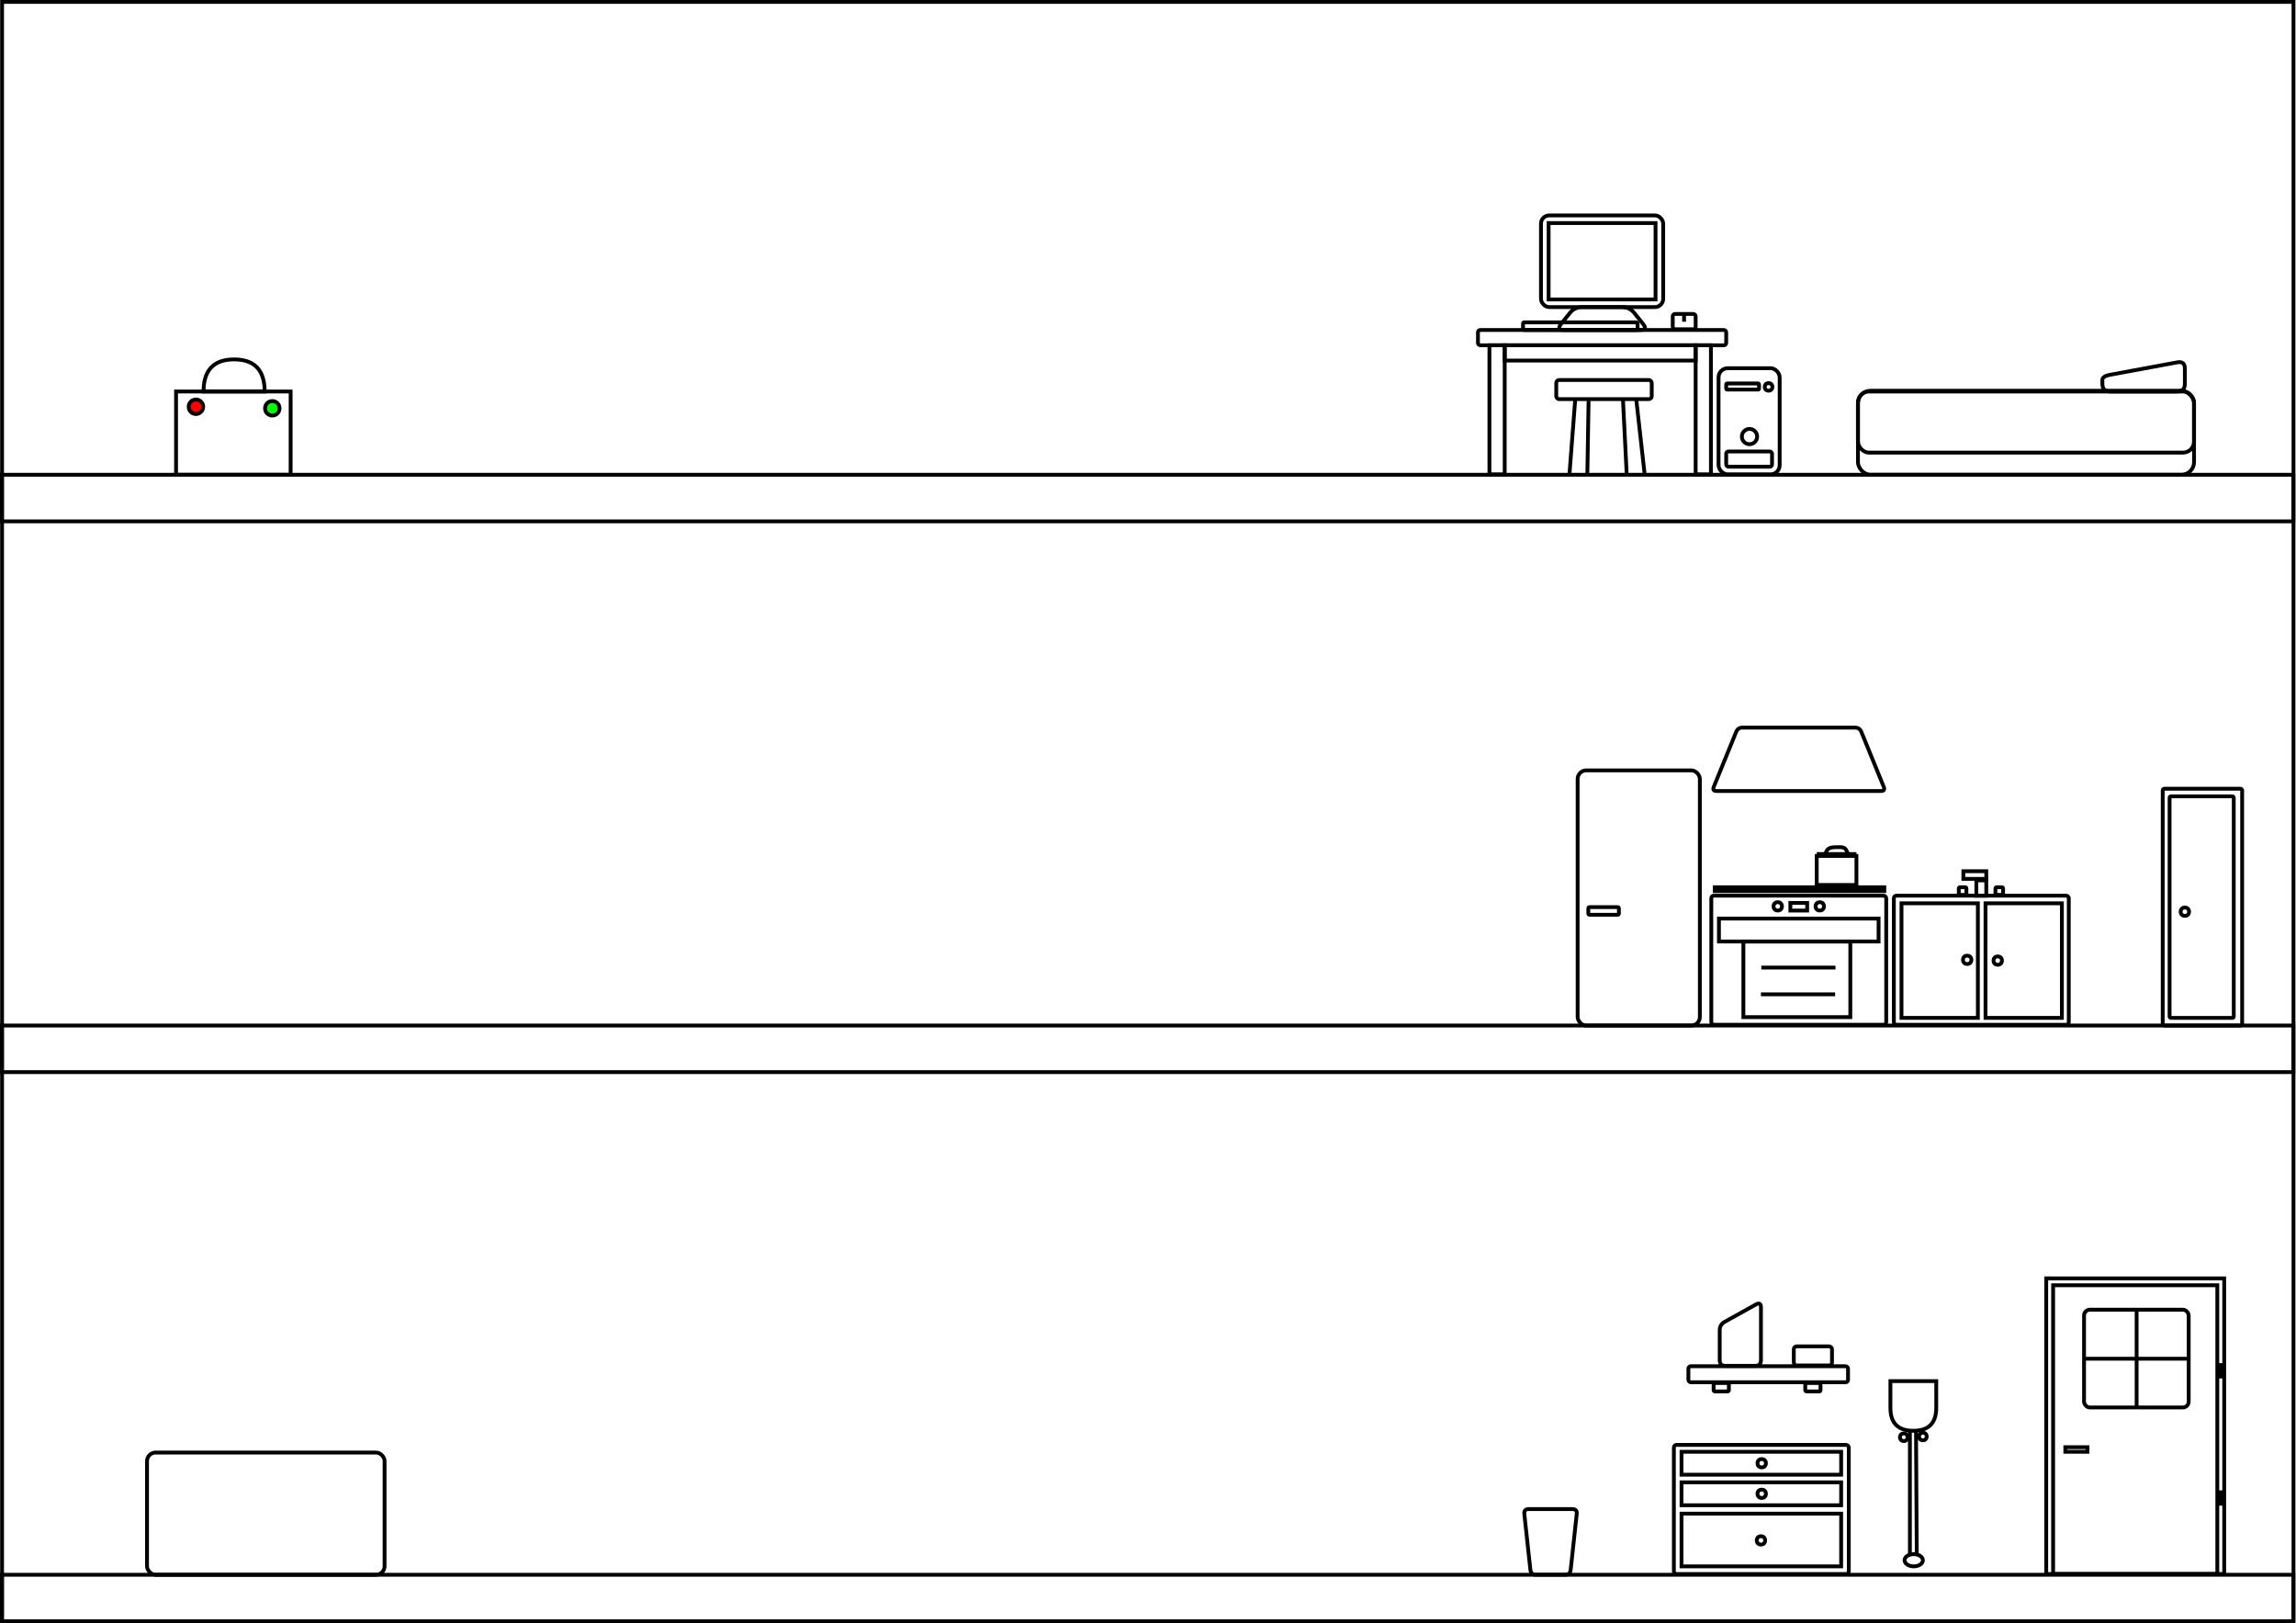 <!DOCTYPE svg PUBLIC "-//W3C//DTD SVG 1.1//EN" "http://www.w3.org/Graphics/SVG/1.1/DTD/svg11.dtd">
<svg xmlns="http://www.w3.org/2000/svg" xmlns:xlink="http://www.w3.org/1999/xlink" width="3006px" height="2125px" version="1.1"><defs/><g transform="translate(0.5,0.5)"><rect x="2.21" y="2" width="3000" height="2120" fill="none" stroke="#000000" stroke-width="5" pointer-events="none"/><rect x="2017" y="281.5" width="160" height="120" rx="10.8" ry="10.8" fill="none" stroke="#000000" stroke-width="5" pointer-events="none"/><rect x="2027" y="291.5" width="140" height="100" fill="none" stroke="#000000" stroke-width="5" pointer-events="none"/><path d="M 2097 431.5 L 2047 431.5 Q 2037 431.5 2043.25 423.69 L 2054.75 409.31 Q 2061 401.5 2071 401.5 L 2123 401.5 Q 2133 401.5 2139.25 409.31 L 2150.75 423.69 Q 2157 431.5 2147 431.5 Z" fill="none" stroke="#000000" stroke-width="5" stroke-miterlimit="10" pointer-events="none"/><path d="M 2126.83 401.5 Q 2126.83 401.5 2126.83 401.5" fill="none" stroke="#000000" stroke-opacity="0.5" stroke-width="5" stroke-miterlimit="10" pointer-events="none"/><ellipse cx="2127" cy="402" rx="0.5" ry="0.5" fill-opacity="0.5" fill="#000000" stroke="#000000" stroke-opacity="0.5" stroke-width="5" pointer-events="none"/><path d="M 2126.83 401.5 L 2126.83 401.5 L 2126.83 401.5 L 2126.83 401.5 Z" fill-opacity="0.5" fill="#000000" stroke="#000000" stroke-opacity="0.5" stroke-width="5" stroke-miterlimit="10" pointer-events="none"/><rect x="2189.5" y="410.5" width="30" height="20" rx="3" ry="3" fill="none" stroke="#000000" stroke-width="5" pointer-events="none"/><rect x="1934.5" y="431.5" width="325" height="20" rx="3" ry="3" fill="none" stroke="#000000" stroke-width="5" pointer-events="none"/><rect x="1969.5" y="451.5" width="250" height="20" fill="none" stroke="#000000" stroke-width="5" pointer-events="none"/><rect x="1949.5" y="451.5" width="20" height="169" fill="none" stroke="#000000" stroke-width="5" pointer-events="none"/><rect x="2219.5" y="451.5" width="20" height="169" fill="none" stroke="#000000" stroke-width="5" pointer-events="none"/><rect x="2249.5" y="481.5" width="80" height="139" rx="12" ry="12" fill="none" stroke="#000000" stroke-width="5" pointer-events="none"/><ellipse cx="2315" cy="506" rx="5" ry="5" fill="none" stroke="#000000" stroke-width="5" pointer-events="none"/><rect x="2259.5" y="501.5" width="43" height="8" rx="1.2" ry="1.2" fill="none" stroke="#000000" stroke-width="5" pointer-events="none"/><ellipse cx="2290" cy="571" rx="10" ry="10" fill="none" stroke="#000000" stroke-width="5" pointer-events="none"/><rect x="2259.5" y="590.5" width="60" height="20" rx="3" ry="3" fill="none" stroke="#000000" stroke-width="5" pointer-events="none"/><rect x="2" y="621" width="3000" height="61" fill="none" stroke="#000000" stroke-width="5" pointer-events="none"/><path d="M 2204.33 420.67 L 2204.33 410.67" fill="none" stroke="#000000" stroke-width="5" stroke-miterlimit="10" pointer-events="none"/><rect x="230" y="512" width="150" height="109" fill="none" stroke="#000000" stroke-width="5" pointer-events="none"/><rect x="2" y="1342" width="3000" height="61" fill="none" stroke="#000000" stroke-width="5" pointer-events="none"/><rect x="2" y="2061" width="3000" height="61" fill="none" stroke="#000000" stroke-width="5" pointer-events="none"/><path d="M 285 451 Q 327 451 327 491 Q 327 531 285 531 Z" fill="none" stroke="#000000" stroke-width="5" stroke-miterlimit="10" transform="rotate(-90,306,491)" pointer-events="none"/><rect x="2065" y="1008" width="160" height="334" rx="11.2" ry="11.2" fill="none" stroke="#000000" stroke-width="5" pointer-events="none"/><rect x="2079" y="1187" width="40" height="10" rx="1.5" ry="1.5" fill="none" stroke="#000000" stroke-width="5" pointer-events="none"/><rect x="2240" y="1172" width="229" height="169" rx="3.38" ry="3.38" fill="none" stroke="#000000" stroke-width="5" pointer-events="none"/><rect x="2250" y="1202" width="209" height="30" fill="none" stroke="#000000" stroke-width="5" pointer-events="none"/><rect x="2479" y="1172" width="229" height="169" rx="3.38" ry="3.38" fill="none" stroke="#000000" stroke-width="5" pointer-events="none"/><rect x="2489" y="1182" width="100" height="150" fill="none" stroke="#000000" stroke-width="5" pointer-events="none"/><rect x="2599" y="1182" width="100" height="150" fill="none" stroke="#000000" stroke-width="5" pointer-events="none"/><ellipse cx="2575" cy="1256" rx="5.5" ry="5.5" fill="none" stroke="#000000" stroke-width="5" pointer-events="none"/><ellipse cx="2615" cy="1257" rx="5.5" ry="5.5" fill="none" stroke="#000000" stroke-width="5" pointer-events="none"/><rect x="2587" y="1152" width="13" height="20" fill="none" stroke="#000000" stroke-width="5" pointer-events="none"/><rect x="2570" y="1140" width="30" height="10" fill="none" stroke="#000000" stroke-width="5" pointer-events="none"/><rect x="2612" y="1161" width="10" height="10" rx="1.5" ry="1.5" fill="none" stroke="#000000" stroke-width="5" pointer-events="none"/><rect x="2564" y="1161" width="10" height="10" rx="1.5" ry="1.5" fill="none" stroke="#000000" stroke-width="5" pointer-events="none"/><rect x="2831" y="1032" width="104" height="310" rx="2.08" ry="2.08" fill="none" stroke="#000000" stroke-width="5" pointer-events="none"/><rect x="2840" y="1042" width="84" height="290" rx="1.68" ry="1.68" fill="none" stroke="#000000" stroke-width="5" pointer-events="none"/><ellipse cx="2860" cy="1193" rx="5.5" ry="5.5" fill="none" stroke="#000000" stroke-width="5" pointer-events="none"/><rect x="2432" y="511" width="440" height="110" rx="16.5" ry="16.5" fill="none" stroke="#000000" stroke-width="5" pointer-events="none"/><rect x="2432" y="512" width="440" height="80" rx="14.4" ry="14.4" fill="none" stroke="#000000" stroke-width="5" pointer-events="none"/><rect x="2037" y="497" width="125" height="25" rx="3.75" ry="3.75" fill="none" stroke="#000000" stroke-width="5" pointer-events="none"/><path d="M 2054.33 619.83 L 2061.83 522.33" fill="none" stroke="#000000" stroke-width="5" stroke-miterlimit="10" pointer-events="none"/><path d="M 2077.67 622.33 L 2079.33 524" fill="none" stroke="#000000" stroke-width="5" stroke-miterlimit="10" pointer-events="none"/><path d="M 2152.67 619.83 L 2141.83 523.17" fill="none" stroke="#000000" stroke-width="5" stroke-miterlimit="10" pointer-events="none"/><path d="M 2129.33 622.33 L 2124.33 522.33" fill="none" stroke="#000000" stroke-width="5" stroke-miterlimit="10" pointer-events="none"/><rect x="2191" y="1891" width="229" height="169" rx="3.38" ry="3.38" fill="none" stroke="#000000" stroke-width="5" pointer-events="none"/><rect x="2201" y="1900" width="209" height="30" fill="none" stroke="#000000" stroke-width="5" pointer-events="none"/><rect x="2201" y="1940" width="209" height="30" fill="none" stroke="#000000" stroke-width="5" pointer-events="none"/><ellipse cx="2306" cy="1915" rx="5.5" ry="5.5" fill="none" stroke="#000000" stroke-width="5" pointer-events="none"/><ellipse cx="2306" cy="1955" rx="5.5" ry="5.5" fill="none" stroke="#000000" stroke-width="5" pointer-events="none"/><rect x="2201" y="1981" width="209" height="69" fill="none" stroke="#000000" stroke-width="5" pointer-events="none"/><ellipse cx="2305" cy="2016" rx="5.5" ry="5.5" fill="none" stroke="#000000" stroke-width="5" pointer-events="none"/><path d="M 2500 2034 L 2500 1873" fill="none" stroke="#000000" stroke-width="5" stroke-miterlimit="10" pointer-events="none"/><path d="M 2509 2033 L 2508 1872" fill="none" stroke="#000000" stroke-width="5" stroke-miterlimit="10" pointer-events="none"/><rect x="2210" y="1788" width="209" height="21" rx="3.15" ry="3.15" fill="none" stroke="#000000" stroke-width="5" pointer-events="none"/><path d="M 2354.5 1035 L 2247 1035 Q 2241 1035 2243.27 1029.44 L 2272.58 957.56 Q 2274.84 952 2280.84 952 L 2428.16 952 Q 2434.16 952 2436.42 957.56 L 2465.73 1029.44 Q 2468 1035 2462 1035 Z" fill="none" stroke="#000000" stroke-width="5" stroke-miterlimit="10" pointer-events="none"/><rect x="2244.5" y="1161" width="222" height="5" fill="none" stroke="#000000" stroke-width="5" pointer-events="none"/><rect x="2378" y="1120" width="52" height="38" fill="none" stroke="#000000" stroke-width="5" pointer-events="none"/><rect x="2282" y="1232" width="140" height="99" fill="none" stroke="#000000" stroke-width="5" pointer-events="none"/><rect x="2343.5" y="1181.5" width="22" height="10" fill="none" stroke="#000000" stroke-width="5" pointer-events="none"/><ellipse cx="2327" cy="1186" rx="5.5" ry="5.5" fill="none" stroke="#000000" stroke-width="5" pointer-events="none"/><ellipse cx="2382" cy="1186" rx="5.5" ry="5.5" fill="none" stroke="#000000" stroke-width="5" pointer-events="none"/><path d="M 2305.45 1266.14 L 2402.6 1266.14" fill="none" stroke="#000000" stroke-width="5" stroke-miterlimit="10" pointer-events="none"/><path d="M 2304.95 1301.14 L 2402.1 1301.14" fill="none" stroke="#000000" stroke-width="5" stroke-miterlimit="10" pointer-events="none"/><rect x="2243" y="1810" width="20" height="11" rx="1.65" ry="1.65" fill="none" stroke="#000000" stroke-width="5" pointer-events="none"/><rect x="2363" y="1810" width="20" height="11" rx="1.65" ry="1.65" fill="none" stroke="#000000" stroke-width="5" pointer-events="none"/><path d="M 2278 1787.5 L 2258.5 1787.5 Q 2251 1787.5 2251 1780 L 2251 1741 Q 2251 1733.5 2257.56 1729.86 L 2298.44 1707.14 Q 2305 1703.5 2305 1711 L 2305 1780 Q 2305 1787.5 2297.5 1787.5 Z" fill="none" stroke="#000000" stroke-width="5" stroke-miterlimit="10" pointer-events="none"/><rect x="2348" y="1762" width="50" height="25" rx="3.75" ry="3.75" fill="none" stroke="#000000" stroke-width="5" pointer-events="none"/><ellipse cx="2505" cy="2042" rx="12" ry="8" fill="none" stroke="#000000" stroke-width="5" pointer-events="none"/><path d="M 2472 1810 L 2507 1810 Q 2537 1810 2537 1840 Q 2537 1870 2507 1870 L 2472 1870 Z" fill="none" stroke="#000000" stroke-width="5" stroke-miterlimit="10" transform="rotate(90,2504.5,1840)" pointer-events="none"/><ellipse cx="2492" cy="1881" rx="5" ry="5" fill="none" stroke="#000000" stroke-width="5" pointer-events="none"/><ellipse cx="2517" cy="1880" rx="5" ry="5" fill="none" stroke="#000000" stroke-width="5" pointer-events="none"/><rect x="192" y="1901" width="311" height="160" rx="11.2" ry="11.2" fill="none" stroke="#000000" stroke-width="5" pointer-events="none"/><rect x="2678.5" y="1673" width="233" height="387" fill="none" stroke="#000000" stroke-width="5" pointer-events="none"/><rect x="2687.5" y="1682" width="215" height="378" fill="none" stroke="#000000" stroke-width="5" pointer-events="none"/><rect x="2703.5" y="1894" width="29" height="6" fill="none" stroke="#000000" stroke-width="5" pointer-events="none"/><path d="M 2907 1804 L 2907 1784" fill="none" stroke="#000000" stroke-width="5" stroke-miterlimit="10" pointer-events="none"/><path d="M 2907 1970.5 L 2907 1950.5" fill="none" stroke="#000000" stroke-width="5" stroke-miterlimit="10" pointer-events="none"/><rect x="2728" y="1714" width="137" height="128" rx="7.68" ry="7.68" fill="none" stroke="#000000" stroke-width="5" pointer-events="none"/><path d="M 2796.83 1842.33 L 2796.83 1714" fill="none" stroke="#000000" stroke-width="5" stroke-miterlimit="10" pointer-events="none"/><path d="M 2865.17 1778.17 L 2727.67 1778.17" fill="none" stroke="#000000" stroke-width="5" stroke-miterlimit="10" pointer-events="none"/><path d="M 2389 1117.5 L 2391.25 1113 Q 2393.5 1108.5 2403.5 1108.5 L 2409.25 1108.5 Q 2415 1108.5 2417 1113 L 2419 1117.5" fill="none" stroke="#000000" stroke-width="5" stroke-miterlimit="10" pointer-events="none"/><path d="M 2378 1117.5 L 2430 1117.5" fill="none" stroke="#000000" stroke-width="5" stroke-miterlimit="10" pointer-events="none"/><path d="M 2029.5 2061 L 2001 2061 Q 1994.5 2061 1995.2 2054.54 L 2003.13 1981.46 Q 2003.83 1975 2010.33 1975 L 2048.67 1975 Q 2055.17 1975 2055.87 1981.46 L 2063.8 2054.54 Q 2064.5 2061 2058 2061 Z" fill="none" stroke="#000000" stroke-width="5" stroke-miterlimit="10" transform="rotate(180,2029.5,2018)" pointer-events="none"/><rect x="1993.5" y="421.5" width="150" height="10" rx="1.5" ry="1.5" fill="none" stroke="#000000" stroke-width="5" pointer-events="none"/><ellipse cx="256" cy="532" rx="9.5" ry="9.5" fill="#ff0000" stroke="#000000" stroke-width="5" pointer-events="none"/><ellipse cx="356" cy="534" rx="9.5" ry="9.5" fill="#00ff00" stroke="#000000" stroke-width="5" pointer-events="none"/><path d="M 2806 512 L 2762 512 Q 2752 512 2752 502 L 2752 497 Q 2752 492 2761.83 490.18 L 2850.17 473.82 Q 2860 472 2860 482 L 2860 502 Q 2860 512 2850 512 Z" fill="none" stroke="#000000" stroke-width="5" stroke-miterlimit="10" pointer-events="none"/></g></svg>